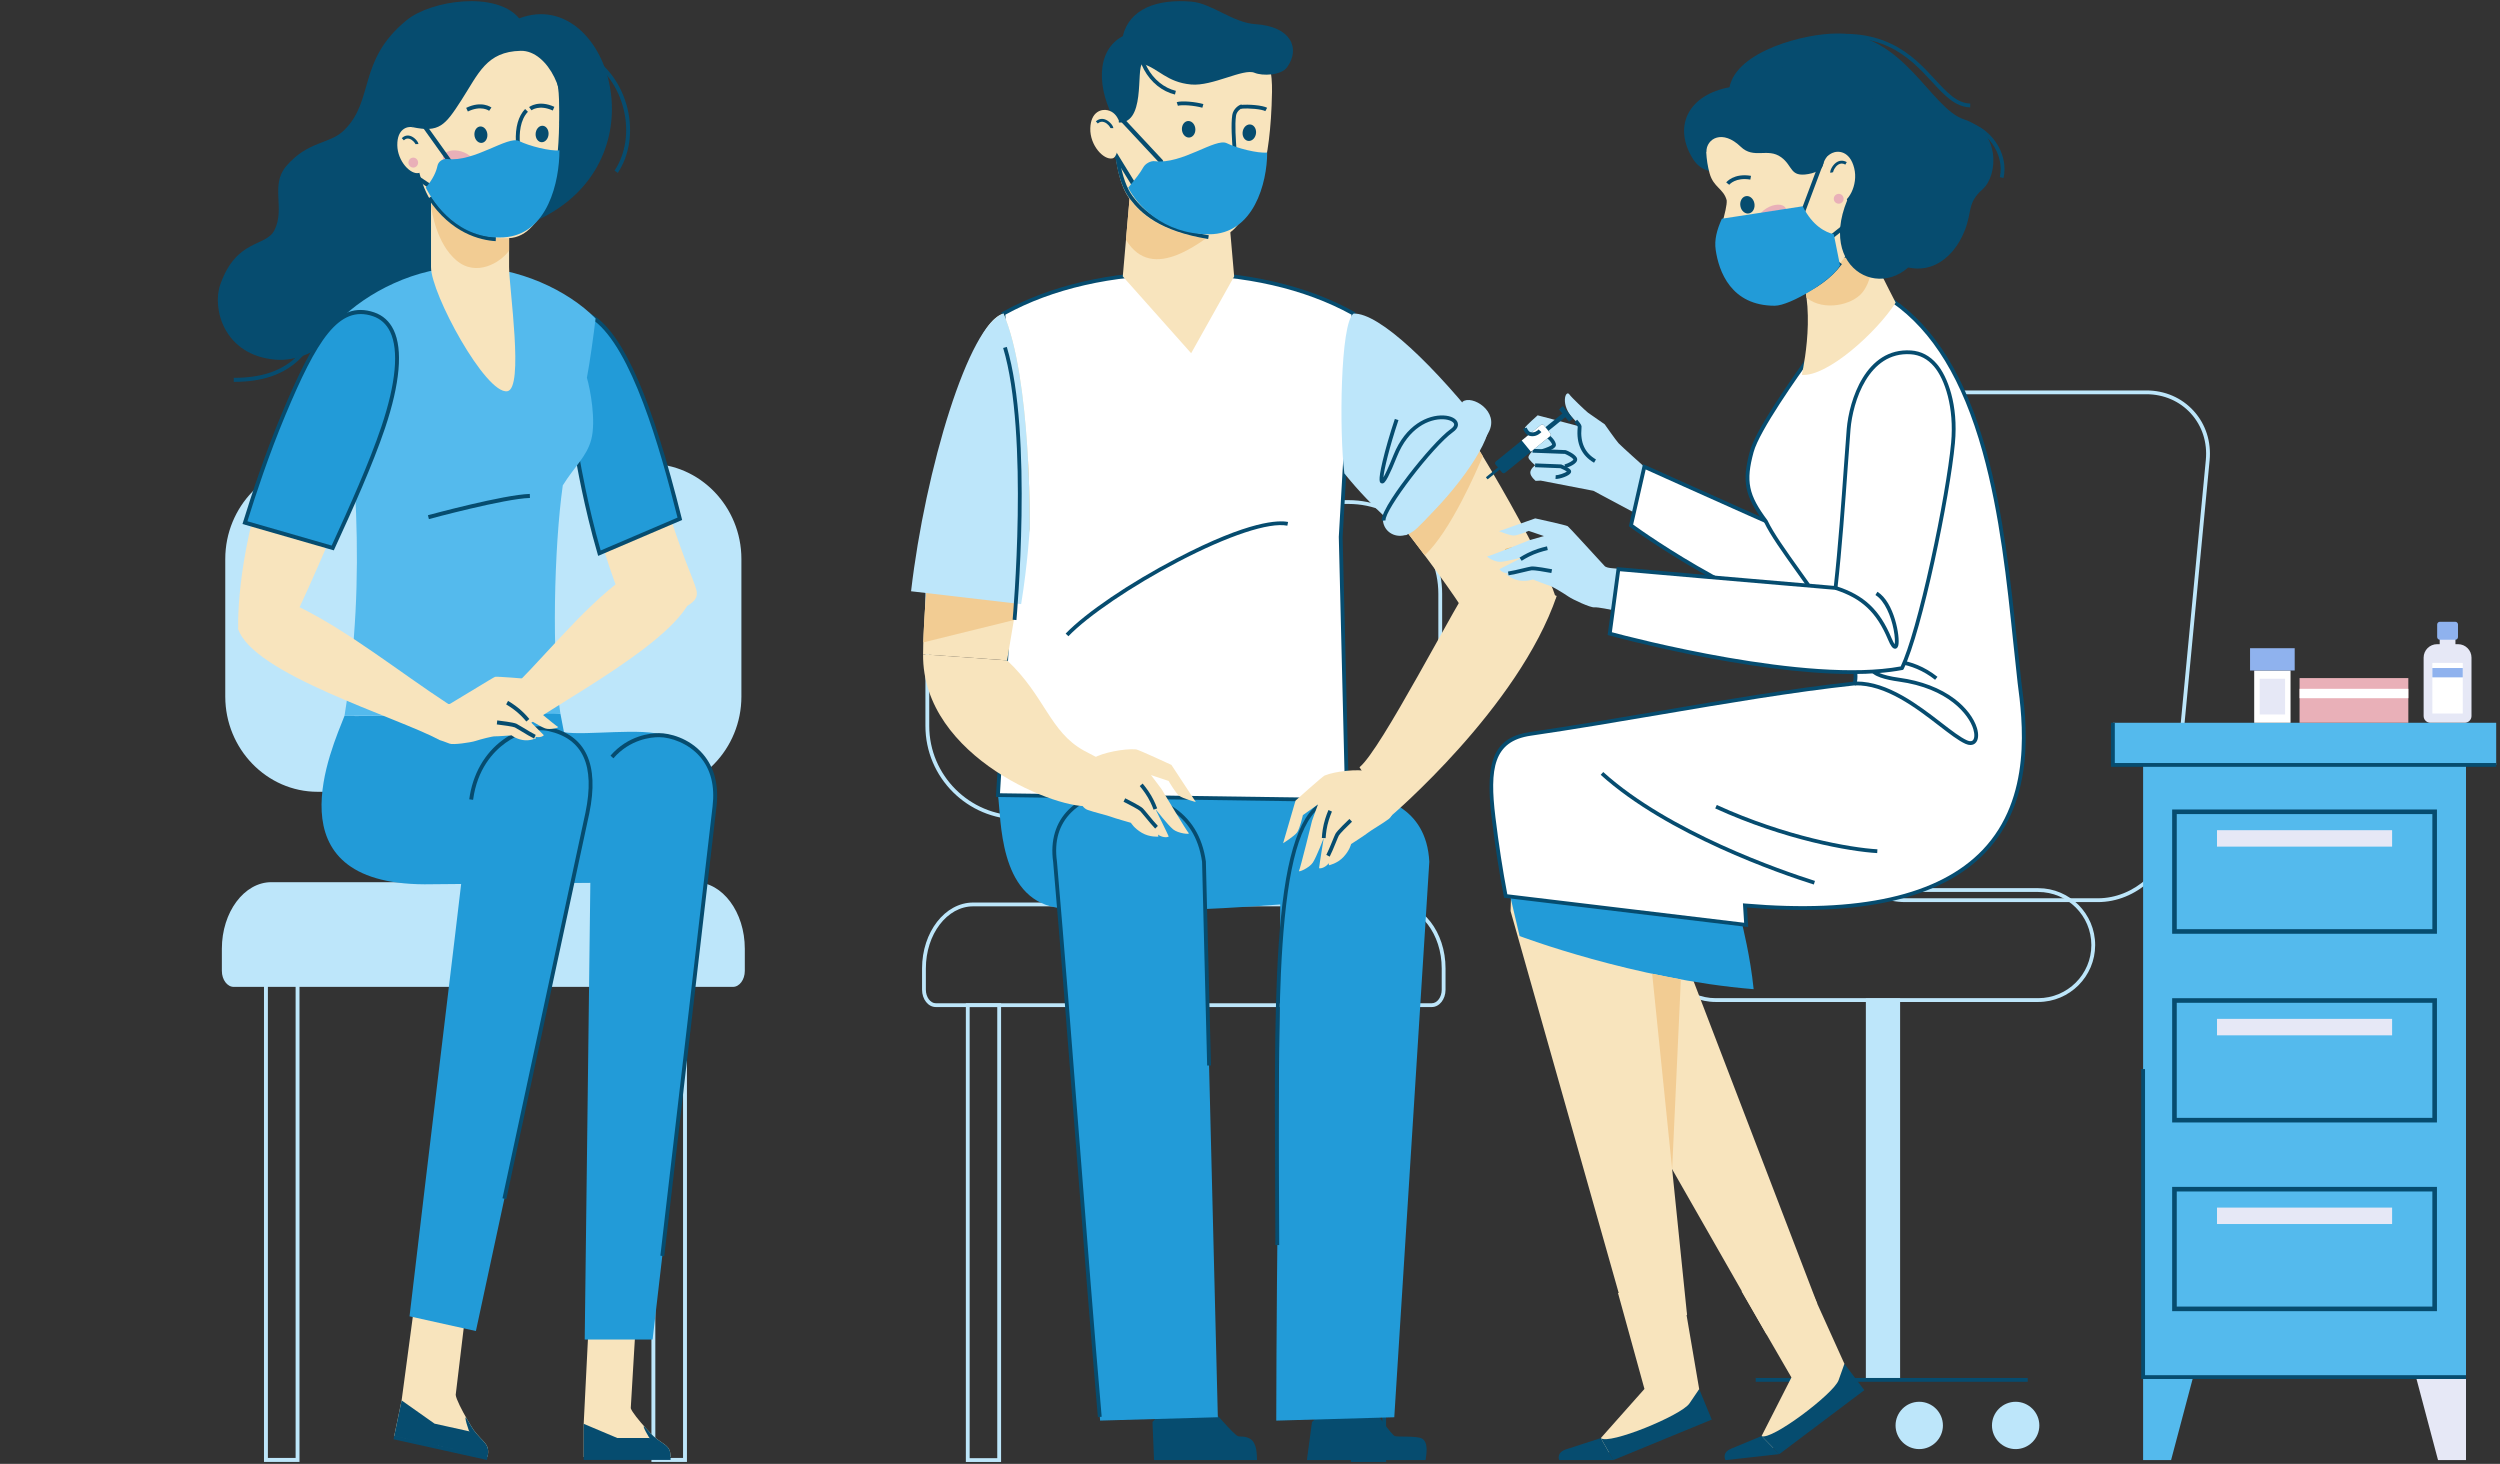 <svg width="415" height="243" viewBox="0 0 415 243" fill="none" xmlns="http://www.w3.org/2000/svg">
<rect x="0" y="0" width="415" height="243" fill="#333333" stroke="none"/>
<path d="M338.342 166.328H284.808C279.595 166.328 275.352 162.091 275.352 156.881C275.352 151.671 279.593 147.434 284.808 147.434H338.342C343.555 147.434 347.798 151.671 347.798 156.881C347.796 162.089 343.555 166.328 338.342 166.328ZM284.808 148.066C279.943 148.066 275.985 152.02 275.985 156.881C275.985 161.741 279.943 165.695 284.808 165.695H338.342C343.207 165.695 347.165 161.741 347.165 156.881C347.165 152.02 343.207 148.066 338.342 148.066H284.808Z" fill="#BDE6FA"/>
<path d="M348.241 149.748H316.283C313.203 149.748 310.41 148.543 308.417 146.355C306.413 144.153 305.471 141.235 305.767 138.138L311.656 76.363C312.264 69.995 317.944 64.812 324.32 64.812H356.28C359.36 64.812 362.153 66.017 364.145 68.206C366.149 70.407 367.092 73.325 366.796 76.422L360.906 138.197C360.297 144.565 354.617 149.748 348.241 149.748ZM324.318 65.443C318.26 65.443 312.862 70.369 312.284 76.421L306.397 138.197C306.119 141.113 307.002 143.859 308.886 145.927C310.756 147.983 313.384 149.115 316.283 149.115H348.242C354.3 149.115 359.699 144.19 360.277 138.138L366.166 76.363C366.444 73.447 365.56 70.702 363.677 68.631C361.806 66.576 359.178 65.443 356.28 65.443H324.318Z" fill="#BDE6FA"/>
<path d="M409.356 126.336H355.756V228.597H409.356V126.336Z" fill="#54BAED"/>
<path d="M414.368 119.98H350.743V126.98H414.368V119.98Z" fill="#54BAED"/>
<path fill-rule="evenodd" clip-rule="evenodd" d="M361.342 154.242H403.771V135.137H361.342V154.242ZM404.152 155.005H360.96H360.578V154.624V134.756V134.375H360.96H404.152H404.534V134.756V154.624V155.005H404.152Z" fill="#064C6F"/>
<path d="M397.09 137.812H368.023V140.54H397.09V137.812Z" fill="#E6E8F6"/>
<path d="M380.23 111.301H374.198V119.978H380.23V111.301Z" fill="white"/>
<path d="M380.919 107.602H373.509V111.304H380.919V107.602Z" fill="#8FB2EE"/>
<path d="M379.321 112.672H375.107V118.605H379.321V112.672Z" fill="#E6E8F6"/>
<path d="M399.783 112.562H381.728V119.978H399.783V112.562Z" fill="#E9B0B8"/>
<path d="M399.783 114.344H381.728V115.902H399.783V114.344Z" fill="white"/>
<path fill-rule="evenodd" clip-rule="evenodd" d="M404.556 106.934H408.038C409.265 106.934 410.269 107.936 410.269 109.163V118.862C410.269 119.474 409.767 119.978 409.154 119.978H403.439C402.824 119.978 402.322 119.476 402.322 118.862V109.163C402.322 107.936 403.328 106.934 404.556 106.934Z" fill="#E6E8F6"/>
<path d="M407.604 105.777H404.991V107.938H407.604V105.777Z" fill="#E6E8F6"/>
<path fill-rule="evenodd" clip-rule="evenodd" d="M405.021 103.215H407.575C407.823 103.215 408.027 103.418 408.027 103.666V105.75C408.027 105.998 407.823 106.199 407.575 106.199H405.021C404.773 106.199 404.569 105.996 404.569 105.75V103.666C404.569 103.418 404.773 103.215 405.021 103.215Z" fill="#8FB2EE"/>
<path d="M408.819 110.047H403.772V118.445H408.819V110.047Z" fill="white"/>
<path d="M408.819 110.891H403.772V112.441H408.819V110.891Z" fill="#8FB2EE"/>
<path fill-rule="evenodd" clip-rule="evenodd" d="M361.342 185.567C375.485 185.567 389.629 185.567 403.771 185.567C403.771 179.198 403.771 172.83 403.771 166.461C389.627 166.461 375.483 166.461 361.342 166.461C361.342 172.83 361.342 179.198 361.342 185.567ZM404.152 186.329C389.755 186.329 375.357 186.329 360.96 186.329C360.832 186.329 360.706 186.329 360.578 186.329C360.578 186.201 360.578 186.075 360.578 185.948C360.578 179.324 360.578 172.702 360.578 166.08C360.578 165.953 360.578 165.827 360.578 165.699C360.706 165.699 360.832 165.699 360.96 165.699C375.357 165.699 389.755 165.699 404.152 165.699C404.28 165.699 404.406 165.699 404.534 165.699C404.534 165.827 404.534 165.953 404.534 166.08C404.534 172.702 404.534 179.326 404.534 185.948C404.534 186.075 404.534 186.201 404.534 186.329C404.406 186.329 404.28 186.329 404.152 186.329Z" fill="#064C6F"/>
<path fill-rule="evenodd" clip-rule="evenodd" d="M368.023 169.137C377.711 169.137 387.401 169.137 397.09 169.137C397.09 170.045 397.09 170.954 397.09 171.864C387.401 171.864 377.713 171.864 368.023 171.864C368.023 170.954 368.023 170.045 368.023 169.137Z" fill="#E6E8F6"/>
<path fill-rule="evenodd" clip-rule="evenodd" d="M361.342 216.891H403.771V197.786H361.342V216.891ZM404.152 217.653H360.96H360.578V217.272V197.405V197.023H360.96H404.152H404.534V197.405V217.272V217.653H404.152Z" fill="#064C6F"/>
<path d="M397.09 200.461H368.023V203.188H397.09V200.461Z" fill="#E6E8F6"/>
<path fill-rule="evenodd" clip-rule="evenodd" d="M364.057 228.594L360.401 242.37H355.756V228.594H364.057Z" fill="#54BAED"/>
<path fill-rule="evenodd" clip-rule="evenodd" d="M401.056 228.594L404.711 242.37H409.356V228.594H401.056Z" fill="#E6E8F6"/>
<path d="M414.37 127.294H350.428V119.977H351.059V126.661H414.37V127.294Z" fill="#064C6F"/>
<path d="M409.356 228.912H355.439V177.465H356.073V228.281H409.356V228.912Z" fill="#064C6F"/>
<path d="M230.091 242.685H224.244V162.938H230.091V242.685ZM224.878 242.054H229.459V163.568H224.878V242.054Z" fill="#064C6F"/>
<path d="M166.179 242.688H160.332V166.539H166.179V242.688ZM160.963 242.057H165.545V167.17H160.963V242.057Z" fill="#BDE6FA"/>
<path d="M237.68 167.17H155.337C154.081 167.17 153.061 165.884 153.061 164.304V160.762C153.061 154.729 156.867 149.82 161.545 149.82H231.476C236.154 149.82 239.96 154.729 239.96 160.762V164.304C239.956 165.884 238.936 167.17 237.68 167.17ZM161.543 150.453C157.215 150.453 153.693 155.079 153.693 160.762V164.304C153.693 165.514 154.446 166.539 155.337 166.539H237.68C238.571 166.539 239.325 165.516 239.325 164.304V160.762C239.325 155.079 235.802 150.453 231.474 150.453H161.543Z" fill="#BDE6FA"/>
<path d="M223.859 136.026H169.159C160.591 136.026 153.62 129.062 153.62 120.503V98.547C153.62 89.988 160.591 83.023 169.159 83.023H223.859C232.426 83.023 239.397 89.988 239.397 98.547V120.501C239.397 129.062 232.426 136.026 223.859 136.026ZM169.159 83.654C160.939 83.654 154.254 90.335 154.254 98.547V120.501C154.254 128.712 160.941 135.393 169.159 135.393H223.859C232.078 135.393 238.764 128.712 238.764 120.501V98.547C238.764 90.335 232.078 83.654 223.859 83.654H169.159Z" fill="#BDE6FA"/>
<path fill-rule="evenodd" clip-rule="evenodd" d="M165.664 131.992C166.225 135.912 165.756 148.969 175.287 150.651C184.817 152.331 212.525 150.138 212.525 150.138H223.222L220.688 130.121L165.664 131.992Z" fill="#229BD8"/>
<path fill-rule="evenodd" clip-rule="evenodd" d="M165.663 131.993L223.617 132.81L222.558 89.136L224.684 52.053C216.796 47.664 206.864 45.348 195.626 45.348C184.39 45.348 174.458 47.662 166.571 52.053L168.261 89.136L165.663 131.993Z" fill="white"/>
<path d="M223.941 133.131L223.611 133.125L165.325 132.302L167.944 89.133L166.245 51.87L166.416 51.775C174.346 47.362 184.447 45.031 195.625 45.031C206.806 45.031 216.907 47.362 224.837 51.775L225.011 51.871L225 52.069L222.876 89.14L223.941 133.131ZM165.999 131.682L223.292 132.49L222.24 89.131V89.118L224.355 52.232C216.545 47.934 206.617 45.664 195.625 45.664C184.634 45.664 174.703 47.936 166.894 52.234L168.575 89.14L168.573 89.157L165.999 131.682Z" fill="#064C6F"/>
<path fill-rule="evenodd" clip-rule="evenodd" d="M204.871 45.883L197.731 58.636L186.382 45.883L188.112 26.016H203.137L204.871 45.883Z" fill="#F8E4BD"/>
<path fill-rule="evenodd" clip-rule="evenodd" d="M236.645 242.374C236.769 241.449 237.167 239.469 236.065 238.809C235.262 238.328 232.058 238.555 231.565 238.402C230.963 238.215 228.035 233.885 227.45 233.086H221.031L217.79 236.057L216.944 242.376H236.645V242.374Z" fill="#064C6F"/>
<path fill-rule="evenodd" clip-rule="evenodd" d="M208.663 242.374C208.626 241.449 208.678 239.469 207.461 238.809C206.574 238.328 206.015 238.555 205.496 238.402C204.861 238.215 201.176 233.885 200.452 233.086H194.033L191.312 236.057L191.569 242.376H208.663V242.374Z" fill="#064C6F"/>
<path fill-rule="evenodd" clip-rule="evenodd" d="M166.569 52.051C158.841 54.419 153.348 91.708 153.231 108.619L167.175 109.622C168.408 102.158 170.938 87.702 170.938 87.702C170.938 87.702 171.22 62.701 166.569 52.051Z" fill="#F8E4BD"/>
<path fill-rule="evenodd" clip-rule="evenodd" d="M157.406 73.141C155.019 84.388 153.518 97.689 153.267 106.639L168.303 102.929C169.529 95.745 170.936 87.7 170.936 87.7C170.936 87.7 170.992 82.686 170.636 76.192L157.406 73.141Z" fill="#F2CC93"/>
<path fill-rule="evenodd" clip-rule="evenodd" d="M166.569 52.051C160.821 53.812 153.589 77.918 151.237 98.15L169.51 100.287C170.614 93.519 170.94 87.701 170.94 87.701C170.94 87.701 171.22 62.7 166.569 52.051Z" fill="#BDE6FA"/>
<path d="M168.727 102.929L168.097 102.871C168.125 102.566 170.849 72.121 166.523 57.763L167.129 57.582C171.49 72.056 168.757 102.621 168.727 102.929Z" fill="#064C6F"/>
<path fill-rule="evenodd" clip-rule="evenodd" d="M237.266 143.047L231.45 235.265L211.858 235.822C211.895 207.072 212.506 171.798 212.543 143.045C212.075 133.813 220.818 130.941 225.261 131.607C229.115 132.188 236.78 133.763 237.266 143.047Z" fill="#229BD8"/>
<path fill-rule="evenodd" clip-rule="evenodd" d="M186.912 39.806C187.24 36.044 187.395 34.25 187.723 30.488C193.17 32.535 198.616 34.579 204.063 36.625C199.574 40.145 191.338 47.14 186.912 39.806Z" fill="#F2CC93"/>
<path fill-rule="evenodd" clip-rule="evenodd" d="M198.431 1.849C195.199 1.827 185.463 1.871 184.902 14.458C184.343 27.045 186.143 31.23 187.617 33.16C189.503 35.628 192.581 38.387 200.383 39.662C204.965 39.551 205.809 36.844 207.33 34.207C208.543 32.104 210.932 27.865 211.154 15.269C211.373 2.671 201.657 2.027 198.431 1.849Z" fill="#F8E4BD"/>
<path fill-rule="evenodd" clip-rule="evenodd" d="M197.309 20.087C197.926 20.111 198.429 20.745 198.433 21.504C198.437 22.263 197.938 22.858 197.32 22.834C196.701 22.81 196.199 22.176 196.196 21.417C196.192 20.659 196.69 20.061 197.309 20.087Z" fill="#064C6F"/>
<path fill-rule="evenodd" clip-rule="evenodd" d="M207.478 20.657C206.86 20.642 206.319 21.245 206.269 22.002C206.219 22.758 206.678 23.384 207.297 23.398C207.915 23.413 208.456 22.81 208.506 22.053C208.556 21.295 208.097 20.669 207.478 20.657Z" fill="#064C6F"/>
<path d="M203.241 28.713C203.07 28.713 202.957 28.702 202.948 28.702L203.009 28.073C203.024 28.075 204.63 28.216 204.746 27.287C204.785 26.982 204.719 26.105 204.645 25.089C204.507 23.239 204.319 20.704 204.554 19.1C204.706 18.053 205.715 17.359 206.1 17.348L206.121 17.98C206.126 17.98 206.132 17.98 206.137 17.979C205.978 18.012 205.283 18.484 205.182 19.191C204.958 20.726 205.143 23.22 205.278 25.043C205.363 26.179 205.424 27 205.378 27.366C205.296 28.012 204.819 28.464 204.033 28.636C203.733 28.699 203.446 28.713 203.241 28.713Z" fill="#064C6F"/>
<path d="M202.833 32.78C200.95 32.78 199.902 31.966 199.839 31.916L200.233 31.422C200.315 31.487 202.272 32.974 205.771 31.5L206.017 32.082C204.782 32.6 203.717 32.78 202.833 32.78Z" fill="#064C6F"/>
<path fill-rule="evenodd" clip-rule="evenodd" d="M184.52 24.647C184.689 24.543 184.912 24.596 185.016 24.766L189.144 31.473C189.249 31.643 189.196 31.865 189.026 31.97C188.856 32.074 188.633 32.021 188.529 31.852L184.401 25.144C184.297 24.974 184.35 24.752 184.52 24.647Z" fill="#064C6F"/>
<path d="M199.59 17.883C198.277 17.512 196.19 17.348 195.531 17.561L195.336 16.959C196.19 16.684 198.455 16.906 199.763 17.274L199.59 17.883Z" fill="#064C6F"/>
<path d="M210.047 18.448C209.434 18.122 207.352 17.917 205.995 18.05L205.934 17.421C207.284 17.29 209.554 17.469 210.345 17.891L210.047 18.448Z" fill="#064C6F"/>
<path fill-rule="evenodd" clip-rule="evenodd" d="M189.653 10.577C188.484 11.228 190.421 21.164 185.217 20.292C182.097 14.943 181.821 8.407 186.378 6.011C187.473 1.455 192.092 -0.225 197.833 0.277C201.146 0.565 204.654 3.776 208.421 4.014C214.308 4.388 215.923 8.031 213.653 11.169C212.666 12.533 209.562 12.64 208.247 12.081C206.413 11.304 201.265 14.361 197.714 14.027C193.671 13.648 192.392 11.421 189.653 10.577Z" fill="#064C6F"/>
<path d="M195.046 15.695C192.918 15.179 191.042 13.665 189.899 11.545C188.736 9.386 188.479 6.879 189.212 4.84L189.806 5.053C189.134 6.925 189.377 9.24 190.456 11.243C191.514 13.207 193.24 14.603 195.194 15.079L195.046 15.695Z" fill="#064C6F"/>
<path fill-rule="evenodd" clip-rule="evenodd" d="M185.71 19.935C185.325 19.167 184.845 18.536 183.863 18.298C182.882 18.059 181.071 18.507 180.989 21.306C180.906 24.105 183.169 26.583 184.656 26.296C186.143 26.009 185.71 19.935 185.71 19.935Z" fill="#F8E4BD"/>
<path d="M184.81 21.277L184.336 21.262V21.271C184.317 21.134 183.902 20.501 183.297 20.278C182.908 20.135 182.56 20.207 182.232 20.5L181.915 20.146C182.41 19.706 183.01 19.615 183.602 19.891C184.256 20.196 184.821 20.92 184.81 21.277Z" fill="#064C6F"/>
<path d="M200.557 39.677C192.549 38.369 189.421 35.451 187.591 33.055C186.456 31.568 185.708 29.516 185.241 26.6L185.865 26.5C186.31 29.27 187.039 31.288 188.095 32.672C189.855 34.976 192.871 37.782 200.659 39.054L200.557 39.677Z" fill="#064C6F"/>
<path fill-rule="evenodd" clip-rule="evenodd" d="M199.861 143.043L202.161 235.261L182.619 235.818C180.126 207.068 177.633 171.792 175.14 143.041C173.859 133.809 182.35 130.937 186.851 131.604C190.755 132.183 198.557 133.755 199.861 143.043Z" fill="#229BD8"/>
<path d="M211.715 206.684C211.708 203.094 211.691 199.542 211.675 196.108C211.591 178.677 211.519 163.622 212.634 152.327C213.873 139.779 216.516 133.468 220.955 132.465L221.094 133.081C216.958 134.013 214.471 140.149 213.264 152.388C212.153 163.652 212.225 178.69 212.308 196.104C212.325 199.54 212.341 203.093 212.349 206.682L211.715 206.684Z" fill="#064C6F"/>
<path d="M182.248 235.238C181.021 221.027 179.77 204.989 178.563 189.481C177.337 173.734 176.068 157.45 174.822 143.068C174.333 139.551 175.226 136.544 177.404 134.389C180.122 131.697 184.228 130.896 186.895 131.29C189.095 131.615 191.947 132.195 194.498 133.788C197.685 135.78 199.596 138.879 200.172 142.996L200.176 143.031L201.02 176.868L200.387 176.884L199.544 143.066C198.346 134.585 191.699 132.641 186.802 131.915C184.287 131.545 180.413 132.298 177.85 134.837C175.791 136.876 174.983 139.621 175.452 142.996C176.702 157.396 177.968 173.682 179.195 189.429C180.402 204.937 181.65 220.973 182.878 235.182L182.248 235.238Z" fill="#064C6F"/>
<path fill-rule="evenodd" clip-rule="evenodd" d="M185.741 19.282C185.89 19.15 186.119 19.165 186.25 19.315L192.99 26.545C193.122 26.694 193.108 26.923 192.958 27.054C192.808 27.186 192.58 27.172 192.448 27.022L185.708 19.792C185.576 19.642 185.591 19.414 185.741 19.282Z" fill="#064C6F"/>
<path d="M187.289 31.15C188.512 29.682 189.318 28.631 189.772 27.804C190.12 27.169 190.991 26.665 191.708 26.757C196.194 27.326 201.791 22.845 203.644 23.771C205.295 24.597 208.804 25.491 210.351 25.319C210.351 30.307 208.144 38.889 200.703 38.889C192.964 38.889 188.664 33.902 187.289 31.15Z" fill="#229BD8"/>
<path fill-rule="evenodd" clip-rule="evenodd" d="M153.231 108.617C153.074 125.894 176.283 134.692 181.072 133.761L182.382 125.863C182.382 125.863 181.415 125.417 179.941 124.607C174.242 121.471 173.468 115.518 167.177 109.62L153.231 108.617Z" fill="#F8E4BD"/>
<path fill-rule="evenodd" clip-rule="evenodd" d="M188.588 124.398C188.984 124.431 194.453 126.972 194.453 126.972L198.507 133.14C198.507 133.14 196.362 132.565 195.744 132.095C195.125 131.625 193.994 129.642 193.994 129.642L191.066 128.663L192.809 130.977C192.809 130.977 197.027 138.036 197.326 138.299C197.622 138.561 195.585 138.375 194.727 137.666C193.868 136.957 191.797 134.299 191.797 134.299C191.797 134.299 193.812 138.367 194.01 138.861C193.677 139.092 192.79 138.978 192.229 138.534L192.296 138.878C192.296 138.878 190.868 139.018 189.556 138.254C188.245 137.49 187.741 136.591 187.741 136.591C187.741 136.591 184.878 135.777 184.417 135.581C183.956 135.383 181.552 134.817 180.546 134.443C178.067 133.521 179.002 127.316 181.552 125.815C183.041 124.94 186.643 124.237 188.588 124.398Z" fill="#F8E4BD"/>
<path d="M191.497 134.403C191.494 134.394 191.142 133.395 190.556 132.39C189.971 131.386 189.206 130.492 189.199 130.483L189.679 130.07C189.712 130.109 190.488 131.016 191.103 132.072C191.72 133.131 192.079 134.15 192.094 134.194L191.497 134.403Z" fill="#064C6F"/>
<path d="M191.758 137.544C191.301 137.08 190.644 136.277 190.114 135.631C189.743 135.18 189.425 134.79 189.277 134.64C189.025 134.384 187.443 133.548 186.504 133.082L186.786 132.516C187.206 132.725 189.329 133.792 189.727 134.196C189.895 134.366 190.208 134.749 190.603 135.232C191.123 135.866 191.77 136.658 192.208 137.102L191.758 137.544Z" fill="#064C6F"/>
<path fill-rule="evenodd" clip-rule="evenodd" d="M258.412 98.934C252.074 117.492 230.826 135.529 230.826 135.529L225.678 127.359C229.254 124.486 241.238 100.938 245.657 94.242L258.412 98.934Z" fill="#F8E4BD"/>
<path fill-rule="evenodd" clip-rule="evenodd" d="M237.171 61.981C243.125 69.891 256.065 91.806 258.28 99.289L245.427 105.589C242.284 98.948 229.665 83.331 223.353 75.256L224.637 52.863C228.832 53.542 234.278 58.14 237.171 61.981Z" fill="#F8E4BD"/>
<path fill-rule="evenodd" clip-rule="evenodd" d="M237.171 61.98C239.462 65.025 242.79 70.145 246.142 75.717C245.138 78.119 240.731 88.284 236.501 92.184C232.484 86.815 227.993 81.159 224.668 76.931C227.52 73.183 232.613 66.52 236.691 61.367C236.858 61.573 237.017 61.778 237.171 61.98Z" fill="#F2CC93"/>
<path fill-rule="evenodd" clip-rule="evenodd" d="M219.899 128.731C219.531 128.878 215.056 132.904 215.056 132.904L212.995 139.977C212.995 139.977 214.873 138.8 215.327 138.171C215.779 137.542 216.277 135.316 216.277 135.316L218.785 133.525L217.801 136.243C217.801 136.243 215.844 144.214 215.636 144.553C215.429 144.891 217.32 144.116 217.931 143.189C218.542 142.262 219.74 139.117 219.74 139.117C219.74 139.117 219.01 143.59 218.964 144.12C219.349 144.242 220.164 143.873 220.568 143.287L220.607 143.635C220.607 143.635 222.011 143.352 223.037 142.238C224.065 141.124 224.281 140.119 224.281 140.119C224.281 140.119 226.776 138.506 227.157 138.182C227.541 137.858 229.667 136.615 230.517 135.964C232.613 134.36 229.902 128.709 227.028 128.025C225.352 127.625 221.707 128.008 219.899 128.731Z" fill="#F8E4BD"/>
<path d="M220.057 139.131L219.425 139.107C219.427 139.061 219.472 137.982 219.749 136.792C220.027 135.603 220.501 134.511 220.522 134.465L221.101 134.718C221.096 134.729 220.629 135.806 220.364 136.937C220.101 138.065 220.057 139.122 220.057 139.131Z" fill="#064C6F"/>
<path d="M220.729 142.203L220.168 141.91C220.455 141.359 220.84 140.417 221.15 139.659C221.387 139.08 221.574 138.623 221.685 138.41C221.948 137.907 223.659 136.267 224 135.945L224.435 136.404C223.676 137.124 222.411 138.386 222.246 138.702C222.148 138.889 221.957 139.357 221.737 139.897C221.42 140.669 221.029 141.627 220.729 142.203Z" fill="#064C6F"/>
<path fill-rule="evenodd" clip-rule="evenodd" d="M224.683 52.057C228.97 51.88 238.186 60.774 246.933 71.962C245.437 76.876 237.93 85.827 233.36 88.86C233.36 88.86 227.909 84.513 223.163 78.584C222.307 71.782 222.474 53.643 224.683 52.057Z" fill="#BDE6FA"/>
<path fill-rule="evenodd" clip-rule="evenodd" d="M235.293 87.619C238.09 84.944 243.37 78.74 247.107 71.767C248.994 68.246 244.303 65.495 242.803 66.677C242.803 66.677 235.399 79.127 231.013 83.251C227.25 86.79 231.558 91.194 235.293 87.619Z" fill="#BDE6FA"/>
<path fill-rule="evenodd" clip-rule="evenodd" d="M250.567 92.265C250.113 91.997 249.861 91.444 249.818 91.199C249.776 90.955 254.391 90.219 254.391 90.219C254.391 90.219 251.609 92.326 250.567 92.265Z" fill="#EDBA68"/>
<path fill-rule="evenodd" clip-rule="evenodd" d="M268.655 94.482C268.453 94.281 266.81 94.436 266.368 93.959C264.358 91.796 260.473 87.498 260.236 87.346C259.947 87.163 254.85 86.051 254.85 86.051L248.828 88.177C248.828 88.177 250.605 88.902 251.278 88.902C251.95 88.902 253.769 88.129 253.769 88.129L256.297 88.987L253.885 89.67C253.885 89.67 247.283 92.321 246.94 92.347C246.598 92.373 248.098 93.309 249.061 93.27C250.024 93.231 252.843 92.486 252.843 92.486C252.843 92.486 249.324 94.232 248.928 94.467C249.035 94.8 249.705 95.187 250.326 95.174L250.1 95.378C250.1 95.378 251.007 96.221 252.311 96.38C253.615 96.54 254.433 96.186 254.433 96.186C254.433 96.186 256.83 97.124 257.252 97.23C257.673 97.335 259.569 98.482 260.332 99.01C261.095 99.537 264.005 100.882 264.638 100.817C265.269 100.752 267.662 101.272 267.662 101.272L268.655 94.482Z" fill="#BDE6FA"/>
<path d="M252.594 93.093L252.246 92.566C252.285 92.54 253.219 91.927 254.383 91.444C255.548 90.962 256.752 90.703 256.802 90.691L256.934 91.309C256.922 91.311 255.735 91.568 254.626 92.029C253.517 92.486 252.602 93.086 252.594 93.093Z" fill="#064C6F"/>
<path d="M250.42 95.505L250.329 94.88C250.967 94.789 251.993 94.543 252.815 94.345C253.441 94.195 253.937 94.077 254.182 94.041C254.758 93.958 257.167 94.406 257.643 94.497L257.524 95.118C256.461 94.917 254.637 94.615 254.271 94.667C254.054 94.698 253.548 94.819 252.961 94.959C252.128 95.159 251.087 95.409 250.42 95.505Z" fill="#064C6F"/>
<path fill-rule="evenodd" clip-rule="evenodd" d="M272.961 77.486C272.961 77.486 269.153 74.087 268.696 73.591C268.238 73.095 266.381 70.434 266.381 70.434C266.381 70.434 263.999 68.797 263.612 68.508C263.225 68.22 260.758 65.865 260.536 65.493C259.89 64.545 258.884 67.293 261.306 69.633C262.003 70.307 262.193 70.777 262.193 70.777L255.25 68.943C255.25 68.943 253.237 70.716 253.141 71.006C253.045 71.297 253.696 72.04 253.972 72.04C254.248 72.04 253.458 72.459 253.285 73.354C253.204 73.769 253.783 74.444 254.408 74.829C254.408 74.829 253.704 75.563 253.719 75.935C253.733 76.307 254.828 77.243 254.828 77.243C254.828 77.243 254.013 77.826 254.03 78.474C254.045 79.123 254.917 79.824 254.917 79.824L255.76 79.78L264.499 81.471L271.487 85.207L272.961 77.486Z" fill="#BDE6FA"/>
<path d="M258.278 79.51C258.256 79.51 258.234 79.51 258.213 79.509L258.251 78.878C258.708 78.906 259.762 78.528 260.099 78.284C259.84 78.088 259.351 77.855 259.03 77.723L254.815 77.557L254.839 76.926L259.164 77.096L259.214 77.116C259.327 77.161 260.332 77.568 260.69 77.971C260.816 78.114 260.841 78.304 260.756 78.48C260.495 79.018 258.93 79.51 258.278 79.51Z" fill="#064C6F"/>
<path d="M259.877 77.713L259.701 77.106C260.365 76.915 261.167 76.46 261.18 76.268C260.94 75.881 260.108 75.485 259.773 75.348L254.395 75.143L254.419 74.512L259.902 74.721L259.952 74.739C260.09 74.793 261.308 75.276 261.714 75.927C261.825 76.105 261.843 76.312 261.767 76.508C261.49 77.23 259.893 77.707 259.877 77.713Z" fill="#064C6F"/>
<path d="M256.069 75.192L255.895 74.583C256.706 74.35 257.506 74.004 257.652 73.825C257.617 73.521 257.036 72.764 256.443 72.568L256.641 71.969C257.426 72.228 258.302 73.243 258.286 73.876C258.275 74.33 257.528 74.774 256.069 75.192Z" fill="#064C6F"/>
<path fill-rule="evenodd" clip-rule="evenodd" d="M248.263 77.115L249.331 78.425C249.457 78.58 249.687 78.602 249.841 78.476L257.295 72.421C257.449 72.295 257.473 72.065 257.347 71.912L256.28 70.602C256.154 70.447 255.924 70.424 255.769 70.55L248.315 76.606C248.161 76.73 248.139 76.959 248.263 77.115Z" fill="#064C6F"/>
<path fill-rule="evenodd" clip-rule="evenodd" d="M260.015 68.197L260.217 68.445C260.241 68.474 260.41 68.796 260.38 68.82L256.639 71.847C256.61 71.871 256.393 71.588 256.369 71.558L256.167 71.311C256.143 71.281 256.148 71.238 256.176 71.214L259.917 68.189C259.947 68.163 259.991 68.167 260.015 68.197Z" fill="#064C6F"/>
<path fill-rule="evenodd" clip-rule="evenodd" d="M261.067 69.532L260.819 69.734C260.79 69.758 260.458 70.014 260.436 69.984L258.832 68.013C258.808 67.984 259.101 67.682 259.13 67.658L259.378 67.457C259.408 67.433 259.451 67.438 259.475 67.466L261.078 69.434C261.101 69.466 261.097 69.508 261.067 69.532Z" fill="#064C6F"/>
<path fill-rule="evenodd" clip-rule="evenodd" d="M248.772 77.591L248.974 77.839C248.998 77.869 248.992 77.912 248.965 77.936L246.994 79.538C246.964 79.562 246.922 79.556 246.898 79.529L246.696 79.281C246.672 79.251 246.677 79.209 246.705 79.184L248.676 77.582C248.705 77.558 248.748 77.562 248.772 77.591Z" fill="#064C6F"/>
<path fill-rule="evenodd" clip-rule="evenodd" d="M254.132 74.992L257.295 72.42C257.449 72.294 257.473 72.065 257.347 71.911L256.278 70.601C256.152 70.448 255.923 70.424 255.769 70.549L252.606 73.121L254.132 74.992Z" fill="white"/>
<path d="M254.382 72.412C254.226 72.412 254.059 72.392 253.887 72.344C253.17 72.146 252.869 71.276 252.835 71.177L253.437 70.981C253.496 71.158 253.722 71.641 254.054 71.734C254.748 71.924 255.269 71.445 255.411 71.293L255.873 71.726C255.702 71.907 255.158 72.412 254.382 72.412Z" fill="#064C6F"/>
<path d="M264.612 76.816C262.556 75.637 261.641 73.678 261.895 70.991C261.901 70.926 261.906 70.876 261.908 70.843C261.866 70.736 261.604 70.392 261.34 70.096L261.81 69.672C262.06 69.948 262.486 70.454 262.536 70.743C262.549 70.814 262.542 70.888 262.527 71.05C262.299 73.469 263.106 75.222 264.929 76.266L264.612 76.816Z" fill="#064C6F"/>
<path fill-rule="evenodd" clip-rule="evenodd" d="M308.014 104.599C291.301 102.423 270.744 87.215 270.744 87.215L272.959 77.484C272.959 77.484 303.513 91.259 309.906 93.838L308.014 104.599Z" fill="white"/>
<path d="M308.273 104.951L307.973 104.912C291.372 102.751 270.763 87.62 270.555 87.469L270.388 87.347L272.735 77.039L273.089 77.198C273.394 77.337 303.711 91.001 310.023 93.547L310.26 93.643L308.273 104.951ZM271.1 87.08C273.079 88.512 292.159 102.072 307.756 104.243L309.553 94.033C303.148 91.417 276.569 79.454 273.185 77.929L271.1 87.08Z" fill="#064C6F"/>
<path d="M315.418 165.734H309.732V229.061H315.418V165.734Z" fill="#BDE6FA"/>
<path d="M336.597 228.742H291.449V229.375H336.597V228.742Z" fill="#064C6F"/>
<path fill-rule="evenodd" clip-rule="evenodd" d="M334.599 240.551C336.764 240.551 338.531 238.786 338.531 236.623C338.531 234.46 336.764 232.695 334.599 232.695C332.434 232.695 330.667 234.459 330.667 236.623C330.669 238.786 332.434 240.551 334.599 240.551Z" fill="#BDE6FA"/>
<path fill-rule="evenodd" clip-rule="evenodd" d="M318.594 240.551C320.759 240.551 322.526 238.786 322.526 236.623C322.526 234.46 320.759 232.695 318.594 232.695C316.429 232.695 314.662 234.459 314.662 236.623C314.664 238.786 316.429 240.551 318.594 240.551Z" fill="#BDE6FA"/>
<path fill-rule="evenodd" clip-rule="evenodd" d="M271.159 136.871L301.665 216.41L293.24 221.507L253.35 151.68L251.841 140.007L271.159 136.871Z" fill="#F8E4BD"/>
<path fill-rule="evenodd" clip-rule="evenodd" d="M306.174 226.394L306.454 230.806L293.79 240.786L292.425 238.381L297.376 228.656L289.103 214.358L299.424 211.453L306.174 226.394Z" fill="#F8E4BD"/>
<path fill-rule="evenodd" clip-rule="evenodd" d="M309.473 230.768L295.362 241.387L292.423 238.384C293.988 239.205 304.4 231.372 305.202 229.12L306.173 226.395L309.473 230.768Z" fill="#064C6F"/>
<path fill-rule="evenodd" clip-rule="evenodd" d="M295.364 241.386L286.427 242.383C286.427 242.383 285.728 241.16 287.371 240.479L292.425 238.383L295.364 241.386Z" fill="#064C6F"/>
<path fill-rule="evenodd" clip-rule="evenodd" d="M272.472 144.157L280.052 218.306L269.299 216.731L250.752 151.234L251.041 142.137L272.472 144.157Z" fill="#F8E4BD"/>
<path fill-rule="evenodd" clip-rule="evenodd" d="M282.065 230.591L281.221 234.934L266.446 241.397L265.732 238.725L272.979 230.564L268.588 214.641L279.309 214.434L282.065 230.591Z" fill="#F8E4BD"/>
<path fill-rule="evenodd" clip-rule="evenodd" d="M284.152 235.654L267.816 242.37L265.732 238.723C267.04 239.913 279.093 234.96 280.439 232.982L282.067 230.59L284.152 235.654Z" fill="#064C6F"/>
<path fill-rule="evenodd" clip-rule="evenodd" d="M267.816 242.369L258.825 242.377C258.825 242.377 258.28 241.135 259.973 240.588L265.732 238.723L267.816 242.369Z" fill="#064C6F"/>
<path fill-rule="evenodd" clip-rule="evenodd" d="M250.717 148.848L252.254 155.383C252.254 155.383 271.268 162.585 291.105 164.206C290.571 158.846 289.208 153.458 289.208 153.458L250.717 148.848Z" fill="#229BD8"/>
<path fill-rule="evenodd" clip-rule="evenodd" d="M277.576 194.088L274.259 161.645L279.024 162.586L277.576 194.088Z" fill="#F2CC93"/>
<path fill-rule="evenodd" clip-rule="evenodd" d="M289.663 150.298L289.863 153.534L249.945 148.735C249.166 144.709 248.454 140.041 247.925 135.695C246.68 125.472 248.847 122.578 254.06 121.818C271.891 119.217 291.058 115.276 307.864 113.455C309.628 107.586 295.902 92.537 293.141 86.561C290.015 82.385 289.413 80.04 290.789 74.973C291.724 71.526 297.391 63.433 300.669 58.848C305.39 59.712 306.457 56.321 314.059 49.836C331.535 61.827 332.924 93.164 335.237 113.29C336.848 125.561 339.978 154.641 289.663 150.298Z" fill="white"/>
<path d="M290.203 153.895L249.679 149.023L249.635 148.797C248.881 144.912 248.163 140.272 247.611 135.735C246.437 126.092 248.113 122.369 254.013 121.507C261.012 120.485 268.327 119.238 275.404 118.034C286.245 116.187 297.452 114.278 307.613 113.168C308.491 109.331 302.872 101.454 298.342 95.104C295.911 91.696 293.811 88.751 292.866 86.727C289.605 82.364 289.116 79.925 290.483 74.893C291.401 71.511 296.589 64.012 300.411 58.666L300.528 58.504L300.726 58.541C303.876 59.116 305.328 57.69 308.506 54.561C309.873 53.216 311.577 51.539 313.853 49.599L314.038 49.441L314.238 49.578C321.252 54.391 326.309 62.637 329.7 74.789C332.608 85.213 333.797 96.622 334.845 106.689C335.086 108.998 335.312 111.177 335.551 113.259C336.377 119.542 338.094 132.625 329.545 141.554C322.25 149.171 308.947 152.229 290.001 150.649L290.203 153.895ZM250.213 148.451L289.525 153.177L289.325 149.954L289.69 149.985C308.63 151.619 321.885 148.634 329.087 141.113C337.427 132.404 335.736 119.523 334.923 113.333C334.684 111.244 334.456 109.062 334.215 106.751C333.169 96.71 331.986 85.33 329.091 74.957C325.774 63.07 320.863 54.981 314.081 50.235C311.912 52.096 310.275 53.708 308.952 55.009C305.776 58.134 304.154 59.734 300.813 59.194C298.518 62.404 292.073 71.453 291.096 75.056C289.775 79.92 290.227 82.14 293.396 86.371L293.429 86.429C294.34 88.401 296.535 91.478 298.859 94.734C303.795 101.652 309.388 109.492 308.169 113.545L308.108 113.745L307.899 113.767C297.7 114.872 286.419 116.794 275.511 118.652C268.431 119.858 261.11 121.105 254.106 122.128C247.9 123.035 247.257 127.581 248.239 135.653C248.779 140.094 249.479 144.625 250.213 148.451Z" fill="#064C6F"/>
<path d="M301.094 146.832C295.594 145.091 276.789 138.63 265.714 128.624L266.138 128.156C277.119 138.077 295.816 144.499 301.285 146.231L301.094 146.832Z" fill="#064C6F"/>
<path d="M311.614 141.616C307.082 141.35 296.32 139.488 284.726 134.2L284.989 133.625C296.5 138.874 307.163 140.721 311.653 140.985L311.614 141.616Z" fill="#064C6F"/>
<path fill-rule="evenodd" clip-rule="evenodd" d="M314.682 50.233C311.73 44.305 307.878 38.843 310.615 26.754C305.124 30.791 302.896 38.373 297.403 42.41C301.913 48.555 299.509 60.289 299.107 62.23C303.313 62.578 311.516 55.182 314.682 50.233Z" fill="#F8E4BD"/>
<path fill-rule="evenodd" clip-rule="evenodd" d="M309.928 37.973C309.719 36.513 309.632 34.924 309.712 33.164L303.437 35.445C301.691 38.054 299.879 40.593 297.405 42.411C298.833 44.356 299.568 46.861 299.891 49.437C302.767 51.727 307.497 50.632 309.162 48.543C310.995 46.243 311.332 42.067 309.928 37.973Z" fill="#F2CC93"/>
<path fill-rule="evenodd" clip-rule="evenodd" d="M287.095 14.484C288.277 8.458 299.613 5.537 304.985 5.563C316.044 5.616 320.511 18.007 326.004 19.805C332.16 21.822 331.678 29.147 329.11 31.419C326.543 33.691 327.398 35.042 326.169 38.208C324.172 43.344 319.377 46.711 313.555 43.013C311.071 41.434 306.406 42.767 306.406 42.767C303.869 42.426 305.037 45.449 298.281 47.496C294.022 48.785 288.221 44.282 289.062 39.666C289.868 35.242 288.092 30.637 286.082 29.031C283.425 28.381 282.076 28.163 280.891 26.157C277.667 20.701 280.511 15.693 287.095 14.484Z" fill="#064C6F"/>
<path fill-rule="evenodd" clip-rule="evenodd" d="M285.212 17.445C283.539 18.829 282.504 24.174 283.793 28.774C284.458 31.146 286.106 31.29 286.63 33.246C286.701 33.973 286.315 35.527 285.827 37.259C285.371 38.878 284.943 40.162 285.065 40.441C285.39 41.17 286.864 41.612 287.71 41.435C287.71 41.435 288.666 42.959 289.41 44.745C290.182 46.601 290.755 48.73 291.236 49.33C292.181 50.505 292.779 50.529 295.453 49.981C298.129 49.433 305.85 46.092 308.265 38.654C310.68 31.216 309.958 20.97 306.387 17.116C299.781 9.985 292.121 11.723 285.212 17.445Z" fill="#F8E4BD"/>
<path d="M297.911 49.476L297.672 48.89C301.115 47.495 303.524 45.77 305.256 43.465L305.761 43.844C303.959 46.246 301.465 48.035 297.911 49.476Z" fill="#064C6F"/>
<path fill-rule="evenodd" clip-rule="evenodd" d="M289.762 32.572C289.125 32.729 288.747 33.495 288.918 34.282C289.086 35.068 289.74 35.577 290.375 35.419C291.01 35.262 291.39 34.496 291.22 33.71C291.051 32.924 290.397 32.413 289.762 32.572Z" fill="#064C6F"/>
<path d="M288.534 44.178L288.471 43.549C290.908 43.303 291.709 42.195 291.714 42.184L292.249 42.52C292.242 42.533 291.357 43.893 288.534 44.178Z" fill="#064C6F"/>
<path d="M287.049 30.673L286.553 30.28C286.603 30.216 287.83 28.706 290.666 29.189L290.558 29.812C288.116 29.396 287.092 30.621 287.049 30.673Z" fill="#064C6F"/>
<path fill-rule="evenodd" clip-rule="evenodd" d="M293.223 34.589C291.936 35.384 291.273 36.644 291.742 37.403C292.212 38.161 293.636 38.132 294.924 37.336C296.211 36.541 296.874 35.281 296.405 34.522C295.935 33.764 294.511 33.795 293.223 34.589Z" fill="#E9B0B8"/>
<path fill-rule="evenodd" clip-rule="evenodd" d="M288.951 24.351C285.98 21.472 283.276 22.909 283.238 25.252C279.943 20.9 285.758 12.258 298.644 10.691C311.986 9.068 321.648 32.229 319.324 40.753C314.76 51.119 301.415 45.889 306.63 33.259C305.013 29.209 304.267 25.603 303.539 25.883C302.774 26.173 303.482 28.31 300.18 28.893C297.074 29.44 297.665 27.546 295.672 26.101C293.423 24.467 291.14 26.473 288.951 24.351Z" fill="#064C6F"/>
<path fill-rule="evenodd" clip-rule="evenodd" d="M302.58 27.498C302.806 26.619 303.159 25.865 304.126 25.406C305.091 24.947 307.073 25.021 307.795 27.9C308.515 30.779 306.73 33.832 305.119 33.856C304.234 33.869 302.698 32.723 302.267 30.99C301.913 29.57 302.58 27.498 302.58 27.498Z" fill="#F8E4BD"/>
<path d="M303.834 28.693C303.743 28.334 304.159 27.474 304.758 27.02C305.31 26.602 305.95 26.563 306.563 26.911L306.328 27.324C305.913 27.087 305.513 27.091 305.137 27.333C304.572 27.698 304.282 28.447 304.297 28.586L303.834 28.693Z" fill="#064C6F"/>
<path fill-rule="evenodd" clip-rule="evenodd" d="M305.016 32.208C304.579 32.324 304.32 32.772 304.436 33.207C304.553 33.643 305.001 33.902 305.436 33.786C305.874 33.669 306.133 33.221 306.016 32.785C305.899 32.35 305.453 32.091 305.016 32.208Z" fill="#E9B0B8"/>
<path d="M289.645 45.492C289.295 45.492 289.073 45.407 289.053 45.399L289.286 44.811C289.318 44.822 290.06 45.087 291.02 44.293L291.423 44.78C290.721 45.361 290.082 45.492 289.645 45.492Z" fill="#064C6F"/>
<path d="M327.046 17.824C324.563 17.754 322.785 15.829 320.729 13.602C316.923 9.478 312.184 4.345 300.172 6.932L300.039 6.314C312.405 3.651 317.485 9.154 321.194 13.172C323.235 15.383 324.846 17.13 327.065 17.191L327.046 17.824Z" fill="#064C6F"/>
<path d="M332.589 29.545L331.971 29.408C332.38 27.569 331.915 25.537 330.699 23.835C329.456 22.096 327.606 20.934 325.748 20.725L325.819 20.098C327.852 20.327 329.869 21.587 331.213 23.469C332.536 25.315 333.036 27.532 332.589 29.545Z" fill="#064C6F"/>
<path d="M327.089 123.672C326.861 123.672 326.589 123.618 326.269 123.476C325.104 122.958 323.609 121.805 321.879 120.469C318.129 117.575 312.986 113.61 307.876 113.77L307.856 113.137C307.962 113.133 308.067 113.131 308.173 113.131C313.408 113.131 318.516 117.072 322.266 119.968C323.965 121.278 325.431 122.41 326.526 122.897C326.817 123.026 327.217 123.132 327.469 122.91C327.789 122.626 327.828 121.89 327.569 121.032C326.841 118.626 323.411 114.258 315.184 113.137C313.162 112.861 310.703 112.291 310.458 111.142C310.408 110.905 310.419 110.447 311.06 110.051C312.519 109.15 317.264 108.885 321.62 112.354L321.226 112.848C317.301 109.725 312.806 109.716 311.392 110.589C311.258 110.672 311.038 110.837 311.075 111.011C311.151 111.366 312.118 112.08 315.268 112.51C318.909 113.005 322.087 114.215 324.459 116.01C326.313 117.413 327.665 119.176 328.172 120.848C328.513 121.975 328.408 122.924 327.885 123.383C327.741 123.513 327.482 123.672 327.089 123.672Z" fill="#064C6F"/>
<path fill-rule="evenodd" clip-rule="evenodd" d="M324.203 73.53C323.384 82.342 318.767 104.621 315.732 110.906C299.173 114.046 267.219 105.179 267.219 105.179L268.654 94.482C268.654 94.482 291.011 96.456 304.701 97.597C305.74 88.446 306.416 76.671 306.872 71.225C307.19 67.432 309.496 57.973 317.208 58.493C322.986 58.882 324.781 67.311 324.203 73.53Z" fill="white"/>
<path d="M307.452 111.889C290.442 111.889 267.409 105.561 267.136 105.485L266.871 105.411L268.383 94.14L268.685 94.166C268.907 94.186 290.864 96.123 304.422 97.255C305.135 90.878 305.687 83.144 306.091 77.473C306.269 74.972 306.423 72.812 306.558 71.197C306.954 66.472 309.701 57.669 317.229 58.177C318.907 58.29 320.353 59.049 321.531 60.431C323.281 62.483 325.113 67.155 324.518 73.56C323.7 82.382 319.099 104.66 316.016 111.043L315.992 111.091L315.884 111.199L315.788 111.217C313.31 111.689 310.477 111.889 307.452 111.889ZM267.57 104.949C270.674 105.785 299.974 113.484 315.516 110.627C316.866 107.744 318.674 101.38 320.49 93.1C322.153 85.522 323.487 77.83 323.889 73.503L324.204 73.532L323.889 73.503C324.428 67.689 322.852 62.955 321.05 60.842C319.987 59.595 318.686 58.91 317.186 58.808C310.138 58.338 307.565 66.74 307.187 71.251C307.052 72.862 306.899 75.02 306.721 77.519C306.31 83.287 305.748 91.185 305.015 97.633L304.98 97.938L304.674 97.912C292.001 96.856 271.644 95.063 268.927 94.824L267.57 104.949Z" fill="#064C6F"/>
<path d="M314.577 107.688C314.201 107.688 313.864 107.253 313.427 106.207C311.525 101.65 309.051 99.321 304.606 97.898L304.798 97.297C309.445 98.783 312.029 101.214 314.012 105.965C314.245 106.526 314.414 106.805 314.516 106.94C314.584 106.585 314.586 105.732 314.334 104.459C313.916 102.348 312.903 99.746 311.321 98.773L311.653 98.235C314.457 99.959 315.451 105.752 315.12 107.133C315.016 107.565 314.788 107.673 314.618 107.688C314.603 107.688 314.59 107.688 314.577 107.688Z" fill="#064C6F"/>
<path d="M229.374 86.451C229.213 85.003 232.441 80.636 233.836 78.827C236.073 75.924 239.11 72.438 240.853 71.195C241.09 71.026 241.471 70.693 241.375 70.366C241.273 70.022 240.631 69.646 239.597 69.598C237.236 69.487 233.806 71.035 231.911 75.764C231.306 77.278 230.804 78.418 230.421 79.15C229.998 79.957 229.7 80.368 229.317 80.227C229.045 80.127 228.706 80.003 229.489 76.647C229.956 74.649 230.704 72.058 231.545 69.539L232.145 69.738C230.613 74.331 229.761 77.931 229.645 79.248C229.922 78.778 230.434 77.754 231.324 75.529C233.341 70.493 237.056 68.848 239.627 68.967C240.875 69.026 241.777 69.492 241.983 70.188C242.071 70.49 242.092 71.089 241.221 71.711C237.884 74.092 229.811 84.651 230.004 86.385L229.374 86.451Z" fill="#064C6F"/>
<path d="M177.354 105.615L176.898 105.176C180.267 101.677 187.488 96.778 195.297 92.697C207.48 86.33 212.312 86.345 213.823 86.646L213.699 87.266C210.688 86.665 203.919 88.904 195.59 93.255C187.956 97.246 180.628 102.212 177.354 105.615Z" fill="#064C6F"/>
<path d="M302.345 27.02L299.249 35.275" stroke="#064C6F" stroke-width="0.7" stroke-linecap="round"/>
<path d="M309.052 35.277L303.893 39.405" stroke="#064C6F" stroke-width="0.7" stroke-linecap="round"/>
<path d="M284.803 41.465C284.569 39.831 284.975 38.198 285.834 36.306L299.249 34.242C300.9 37.544 303.033 38.542 304.408 38.886L305.44 44.045C304.237 46.453 297.185 50.752 294.606 50.752C287.364 50.752 285.319 45.077 284.803 41.465Z" fill="#229BD8"/>
<g clip-path="url(#clip0)">
<path d="M114.033 242.69H108.138V159.75H114.033V242.69ZM108.785 242.022H113.385V160.419H108.785V242.022Z" fill="#BDE6FA"/>
<path d="M49.717 242.69H43.823V159.75H49.717V242.69ZM44.471 242.022H49.071V160.419H44.471V242.022Z" fill="#BDE6FA"/>
<path fill-rule="evenodd" clip-rule="evenodd" d="M45.047 146.441C68.504 146.441 91.96 146.441 115.419 146.441C119.939 146.441 123.638 151.413 123.638 157.491V161.172C123.638 162.63 122.75 163.824 121.664 163.824C94.044 163.824 66.422 163.824 38.802 163.824C37.718 163.824 36.829 162.63 36.829 161.172V157.491C36.83 151.413 40.528 146.441 45.047 146.441Z" fill="#BDE6FA"/>
<path fill-rule="evenodd" clip-rule="evenodd" d="M52.711 76.981H107.756C116.181 76.981 123.073 84.097 123.073 92.794V115.624C123.073 124.322 116.179 131.437 107.756 131.437H52.711C44.285 131.437 37.394 124.32 37.394 115.624V92.794C37.394 84.097 44.287 76.981 52.711 76.981Z" fill="#BDE6FA"/>
<path fill-rule="evenodd" clip-rule="evenodd" d="M86.185 3.052C82.378 -1.556 71.56 0.049 67.535 3.326C59.265 10.055 62.221 16.626 57.115 21.627C54.709 23.984 51.156 23.34 47.533 27.556C44.812 30.721 47.377 34.579 45.561 38.204C44.137 41.046 39.257 39.564 36.556 47.262C35.194 51.138 37.109 58.961 45.7 59.701C52.766 60.31 58.994 52.827 60.412 51.643C66.272 46.749 77.75 53.469 83.218 37.781C84.543 35.224 86.688 37.571 86.688 37.571C111.297 28.81 101.283 -2.704 86.185 3.052Z" fill="#064C6F"/>
<path fill-rule="evenodd" clip-rule="evenodd" d="M100.206 58.555C102.379 61.43 103.797 62.291 108.739 78.085C113.682 93.879 114.987 95.646 115.597 97.926C116.342 100.7 111.968 101.273 106.472 103.536C103.099 104.924 96.93 79.34 96.264 76.376C95.11 71.248 89.024 58.833 100.206 58.555Z" fill="#F8E4BD"/>
<path fill-rule="evenodd" clip-rule="evenodd" d="M98.416 52.672C104.318 56.663 108.942 70.462 112.85 86.121L99.504 91.828C97.191 83.907 95.942 76.367 95.942 76.367C95.942 76.367 94.992 64.48 98.416 52.672Z" fill="#229BD8"/>
<path d="M99.298 92.278L99.195 91.923C96.903 84.072 95.637 76.499 95.623 76.423L95.62 76.394C95.61 76.274 94.702 64.307 98.105 52.573L98.23 52.145L98.594 52.389C103.662 55.816 108.292 66.507 113.165 86.034L113.235 86.316L99.298 92.278ZM96.264 76.325C96.327 76.699 97.544 83.861 99.713 91.377L112.467 85.922C109.481 73.998 104.838 57.913 98.6 53.209C95.434 64.491 96.228 75.856 96.264 76.325Z" fill="#064C6F"/>
<path fill-rule="evenodd" clip-rule="evenodd" d="M70.489 146.795L110.091 146.44C109.704 136.826 114.152 125.133 110.372 122.107C106.722 120.719 97.33 122.142 93.621 121.555C93.242 119.713 93.189 119.147 93.032 118.486C82.272 117.006 67.071 119.159 57.187 118.832C55.17 124.06 44.678 146.693 70.489 146.795Z" fill="#229BD8"/>
<path fill-rule="evenodd" clip-rule="evenodd" d="M96.893 237.84V236.352L97.733 219.605H105.546L104.706 233.763C104.901 234.395 106.132 235.877 107.142 237.004C107.766 237.699 108.304 238.257 108.465 238.398C110.251 239.962 111.315 239.848 111.315 241.86H96.893V237.84Z" fill="#F8E4BD"/>
<path fill-rule="evenodd" clip-rule="evenodd" d="M111.314 241.859C111.314 239.845 110.251 239.959 108.465 238.397C108.303 238.256 107.765 237.698 107.141 237.003C106.131 235.876 108.076 239.336 107.881 238.704H102.464L96.89 236.352V241.859H111.314ZM111.314 241.859H96.892V242.353H111.314V241.859Z" fill="#064C6F"/>
<path fill-rule="evenodd" clip-rule="evenodd" d="M118.608 133.92L108.33 222.36H97.062C97.498 188.919 97.716 167.361 98.153 133.92C99.554 124.28 105.731 122.039 109.411 122.039C112.55 122.039 119.706 124.728 118.608 133.92Z" fill="#229BD8"/>
<path fill-rule="evenodd" clip-rule="evenodd" d="M93.032 118.485C91.551 109.274 91.972 90.858 93.422 80.574C95.424 77.364 97.406 75.782 98.151 72.954C98.962 69.875 97.995 64.624 97.426 62.706C97.919 60.181 98.56 55.458 98.867 52.862C94.283 48.215 86.081 44.281 77.531 44.281C68.98 44.281 60.825 48.603 56.241 53.248C58.806 74.998 61.015 95.007 57.187 118.834C68.513 118.834 81.73 118.485 93.032 118.485Z" fill="#54BAED"/>
<path d="M38.863 63.39C38.842 63.39 38.823 63.39 38.802 63.39L38.804 62.72C38.825 62.72 38.844 62.72 38.865 62.72C47.925 62.72 50.557 58.132 52.675 54.443C53.837 52.417 54.842 50.667 56.677 50.207L56.829 50.857C55.259 51.25 54.364 52.81 53.23 54.783C51.147 58.418 48.293 63.39 38.863 63.39Z" fill="#064C6F"/>
<path d="M102.559 28.698L102.022 28.322C103.857 25.531 104.413 21.849 103.545 18.223C102.659 14.519 100.426 11.37 97.57 9.796L97.876 9.207C100.89 10.869 103.245 14.179 104.174 18.062C105.086 21.875 104.496 25.75 102.559 28.698Z" fill="#064C6F"/>
<path fill-rule="evenodd" clip-rule="evenodd" d="M71.547 44.331C71.547 48.782 80.632 65.475 84.208 64.947C87.022 64.53 84.509 47.836 84.509 44.331C84.509 39.514 84.509 36.282 84.509 31.465C80.189 31.465 75.868 24.074 71.547 24.074C71.547 28.891 71.547 39.514 71.547 44.331Z" fill="#F8E4BD"/>
<path fill-rule="evenodd" clip-rule="evenodd" d="M84.509 41.605V34.933L72.468 31.754L71.547 34.203C71.701 35.158 72.451 40.405 75.76 43.224C79.066 46.042 83.101 43.578 84.509 41.605Z" fill="#F2CC93"/>
<path fill-rule="evenodd" clip-rule="evenodd" d="M79.861 4.84C83.012 4.873 92.504 5.077 92.795 16.498C93.085 27.919 91.473 31.733 90.584 33.845C89.566 36.265 87.706 39.453 84.354 39.541C77.134 39.729 74.277 36.57 72.341 34.409C70.828 32.72 68.415 28.557 68.455 17.132C68.496 5.707 76.711 4.947 79.861 4.84Z" fill="#F8E4BD"/>
<path fill-rule="evenodd" clip-rule="evenodd" d="M70.051 22.583C69.759 21.826 69.404 21.299 68.489 21.113C67.573 20.925 65.918 21.427 65.952 24.1C65.984 26.774 68.17 29.048 69.533 28.714C70.895 28.379 70.189 23.296 70.051 22.583Z" fill="#F8E4BD"/>
<path fill-rule="evenodd" clip-rule="evenodd" d="M92.772 20.898C94.766 10.616 91.17 3.01 80.111 2.992C69.052 2.975 66.612 12.356 68.489 21.113C72.929 22.043 73.875 20.839 76.588 16.629C79.447 12.192 80.742 8.563 86.434 8.436C91.012 8.332 94.641 16.087 92.772 20.898Z" fill="#064C6F"/>
<path fill-rule="evenodd" clip-rule="evenodd" d="M76.584 25.14C78.014 25.567 78.973 26.618 78.731 27.487C78.488 28.356 77.132 28.716 75.703 28.29C74.273 27.863 73.314 26.812 73.557 25.943C73.799 25.074 75.155 24.714 76.584 25.14Z" fill="#E9B0B8"/>
<path fill-rule="evenodd" clip-rule="evenodd" d="M90.019 20.875C89.424 20.887 88.927 21.507 88.91 22.263C88.893 23.017 89.361 23.619 89.954 23.608C90.55 23.596 91.047 22.975 91.064 22.22C91.081 21.466 90.612 20.863 90.019 20.875Z" fill="#064C6F"/>
<path d="M68.972 23.936C68.946 23.805 68.532 23.22 67.975 23.044C67.626 22.932 67.319 23.016 67.038 23.298L66.699 22.938C67.146 22.49 67.706 22.378 68.275 22.623C68.896 22.891 69.452 23.568 69.456 23.917L68.97 23.923C68.97 23.927 68.97 23.93 68.972 23.936Z" fill="#064C6F"/>
<path fill-rule="evenodd" clip-rule="evenodd" d="M79.769 20.992C80.365 20.99 80.875 21.599 80.907 22.355C80.941 23.108 80.486 23.721 79.891 23.725C79.296 23.727 78.786 23.118 78.751 22.364C78.719 21.607 79.174 20.994 79.769 20.992Z" fill="#064C6F"/>
<path d="M85.598 28.841C85.478 28.841 85.393 28.834 85.364 28.832L85.427 28.166C85.715 28.194 86.21 28.148 86.352 27.966C86.371 27.941 86.432 27.863 86.358 27.63C86.254 27.303 85.73 25.567 85.636 23.517C85.526 21.122 86.039 19.296 87.166 18.09L87.632 18.554C85.069 21.298 86.894 27.172 86.974 27.42C87.126 27.898 86.995 28.209 86.858 28.383C86.547 28.781 85.937 28.841 85.598 28.841Z" fill="#064C6F"/>
<path d="M85.74 32.237C84.864 32.237 83.798 32.045 82.56 31.478L82.824 30.867C86.151 32.398 88.055 30.963 88.134 30.901L88.527 31.431C88.468 31.48 87.482 32.237 85.74 32.237Z" fill="#064C6F"/>
<path d="M85.357 34.033C85.006 34.033 84.585 33.957 84.1 33.736L84.363 33.125C85.476 33.638 86.117 33.168 86.125 33.164L86.519 33.695C86.493 33.714 86.077 34.033 85.357 34.033Z" fill="#064C6F"/>
<path d="M77.663 18.511L77.386 17.906C79.948 16.655 81.514 17.802 81.578 17.853L81.197 18.393C81.144 18.354 79.859 17.44 77.663 18.511Z" fill="#064C6F"/>
<path d="M91.761 18.347C89.543 17.327 88.279 18.27 88.225 18.311L87.833 17.779C87.897 17.728 89.437 16.546 92.025 17.736L91.761 18.347Z" fill="#064C6F"/>
<path d="M82.285 40.032C79.741 39.879 74.903 38.757 71.071 32.968L71.606 32.59C75.28 38.143 79.897 39.217 82.322 39.364L82.285 40.032Z" fill="#064C6F"/>
<path fill-rule="evenodd" clip-rule="evenodd" d="M57.875 54.484C54.986 55.132 53.35 56.843 46.579 72.439C39.809 88.037 39.416 101.679 39.553 104.461C44.395 105.183 45.776 103.382 49.744 100.758C53.558 92.642 59.504 78.197 60.55 75.659C62.551 70.812 68.841 56.761 57.875 54.484Z" fill="#F8E4BD"/>
<path fill-rule="evenodd" clip-rule="evenodd" d="M47.069 68.798C44.626 74.644 42.392 81.133 40.659 86.758L55.233 90.961C58.843 83.127 61.746 76.482 63.594 70.998C67.053 60.745 66.743 53.771 61.998 52.168C56.354 50.262 52.628 55.502 47.069 68.798Z" fill="#229BD8"/>
<path d="M55.411 91.359L40.251 86.988L40.353 86.657C41.76 82.095 44.014 75.268 46.775 68.666C52.117 55.884 55.955 49.777 62.099 51.85C63.557 52.342 64.648 53.326 65.342 54.77C66.906 58.029 66.407 63.678 63.903 71.108C61.882 77.102 58.535 84.579 55.528 91.104L55.411 91.359ZM41.072 86.53L55.058 90.564C58.027 84.117 61.305 76.775 63.288 70.889C65.734 63.633 66.242 58.164 64.758 55.068C64.143 53.79 63.182 52.921 61.895 52.486C56.226 50.572 52.553 56.52 47.366 68.93C44.685 75.352 42.478 81.987 41.072 86.53Z" fill="#064C6F"/>
<path fill-rule="evenodd" clip-rule="evenodd" d="M66.337 234.063L66.669 232.464L69.035 214.781L77.434 216.643L75.646 231.542C75.714 232.266 76.706 234.155 77.542 235.605C78.056 236.5 78.511 237.23 78.651 237.418C80.221 239.524 81.391 239.655 80.94 241.82L65.436 238.383L66.337 234.063Z" fill="#F8E4BD"/>
<path fill-rule="evenodd" clip-rule="evenodd" d="M80.941 241.823C81.391 239.658 80.223 239.527 78.653 237.421C78.511 237.231 78.058 236.503 77.542 235.608C76.708 234.156 78.025 238.339 77.957 237.615L72.135 236.325L66.669 232.469L65.438 238.39L80.941 241.823ZM80.941 241.823L80.831 242.353L65.328 238.918L65.438 238.388L80.941 241.823Z" fill="#064C6F"/>
<path fill-rule="evenodd" clip-rule="evenodd" d="M97.506 134.949L79 220.952L67.983 218.509C71.903 185.176 74.294 166.062 78.213 132.729C79.434 123.598 87.128 120.146 91.085 121.022C95.394 121.978 99.54 125.055 97.506 134.949Z" fill="#229BD8"/>
<path d="M84.043 199.061L83.41 198.916L97.189 134.876C98.797 127.051 96.78 122.626 91.018 121.349C88.982 120.899 86.189 121.676 83.903 123.328C81.83 124.828 79.216 127.683 78.535 132.774L77.894 132.682C78.45 128.523 80.452 125.008 83.531 122.78C85.958 121.024 88.95 120.206 91.155 120.694C97.256 122.046 99.499 126.863 97.823 135.015L84.043 199.061Z" fill="#064C6F"/>
<path d="M110.264 208.524L109.621 208.444L118.285 133.878C118.691 130.48 117.993 127.704 116.211 125.624C114.296 123.388 111.344 122.369 109.412 122.369C108.055 122.369 104.597 122.711 101.825 125.88L101.343 125.432C104.29 122.063 107.968 121.699 109.412 121.699C111.011 121.699 114.344 122.431 116.697 125.179C118.606 127.409 119.357 130.362 118.928 133.956L110.264 208.524Z" fill="#064C6F"/>
<path d="M71.198 86.171L71.033 85.525C71.549 85.386 83.698 82.104 87.951 81.992L87.968 82.662C83.789 82.767 71.323 86.136 71.198 86.171Z" fill="#064C6F"/>
<path fill-rule="evenodd" clip-rule="evenodd" d="M49.662 100.758C57.98 104.864 66.183 111.466 74.406 116.859C76.575 119.679 75.76 119.352 73.003 122.858C65.823 118.996 41.881 111.887 39.504 104.326C42.16 102.86 47.135 99.38 49.662 100.758Z" fill="#F8E4BD"/>
<path fill-rule="evenodd" clip-rule="evenodd" d="M103.733 95.816C96.255 101.304 90.087 109.579 82.925 116.317C81.279 119.471 82.025 119.008 85.349 121.981C91.749 116.932 114.093 105.773 115.121 97.914C112.249 96.932 105.983 94.018 103.733 95.816Z" fill="#F8E4BD"/>
<path fill-rule="evenodd" clip-rule="evenodd" d="M72.413 116.598C72.533 116.531 74.482 116.968 74.687 116.848C76.694 115.672 81.91 112.431 82.189 112.352C82.496 112.264 87.314 112.675 87.314 112.675L92.07 116.308C92.07 116.308 90.298 116.474 89.704 116.286C89.109 116.099 87.708 114.881 87.708 114.881L85.236 114.957L87.186 116.257C87.186 116.257 92.315 120.534 92.611 120.655C92.906 120.775 91.323 121.211 90.482 120.906C89.64 120.602 87.344 119.127 87.344 119.127C87.344 119.127 89.987 121.712 90.273 122.039C90.087 122.313 89.388 122.479 88.844 122.293L88.99 122.542C88.99 122.542 87.956 123.059 86.758 122.84C85.56 122.62 84.932 122.066 84.932 122.066C84.932 122.066 82.555 122.252 82.153 122.231C81.751 122.209 79.76 122.728 78.941 122.996C78.122 123.264 75.178 123.681 74.635 123.444C74.093 123.208 73.005 122.859 73.005 122.859L72.413 116.598Z" fill="#F8E4BD"/>
<path d="M87.372 119.773C87.367 119.765 86.72 118.961 85.867 118.233C85.012 117.502 84.032 116.937 84.022 116.931L84.337 116.348C84.379 116.371 85.376 116.949 86.278 117.72C87.183 118.491 87.843 119.315 87.871 119.35L87.372 119.773Z" fill="#064C6F"/>
<path d="M88.652 122.6C88.087 122.326 87.234 121.806 86.547 121.389C86.085 121.107 85.649 120.843 85.467 120.752C85.175 120.612 83.541 120.377 82.471 120.255L82.541 119.59C82.989 119.641 85.247 119.907 85.742 120.146C85.95 120.248 86.36 120.496 86.876 120.809C87.55 121.22 88.39 121.731 88.927 121.991L88.652 122.6Z" fill="#064C6F"/>
<path fill-rule="evenodd" clip-rule="evenodd" d="M69.443 19.505C69.605 19.389 69.831 19.427 69.947 19.589L75.106 26.812C75.222 26.974 75.184 27.2 75.022 27.316C74.86 27.432 74.634 27.394 74.518 27.232L69.359 20.009C69.243 19.846 69.281 19.621 69.443 19.505Z" fill="#064C6F"/>
<path fill-rule="evenodd" clip-rule="evenodd" d="M68.32 28.884C68.431 28.718 68.655 28.673 68.821 28.783L71.917 30.847C72.083 30.958 72.128 31.182 72.017 31.348C71.906 31.514 71.682 31.559 71.516 31.448L68.421 29.384C68.255 29.274 68.21 29.049 68.32 28.884Z" fill="#064C6F"/>
<path fill-rule="evenodd" clip-rule="evenodd" d="M68.593 26.164C69.037 26.158 69.401 26.526 69.404 26.984C69.41 27.442 69.054 27.818 68.61 27.822C68.166 27.828 67.802 27.46 67.799 27.002C67.795 26.546 68.149 26.17 68.593 26.164Z" fill="#E9B0B8"/>
<path d="M70.685 31.147C71.931 29.651 72.425 28.457 72.62 27.518C72.768 26.809 73.509 26.302 74.227 26.393C78.713 26.963 84.31 22.481 86.163 23.408C87.814 24.233 91.323 25.128 92.87 24.956C92.87 29.944 91.013 38.989 83.583 39.402C76.154 39.815 72.061 33.899 70.685 31.147Z" fill="#229BD8"/>
</g>
<defs>
<clipPath id="clip0">
<rect width="166.715" height="242.495" fill="white" transform="translate(0 0.191)"/>
</clipPath>
</defs>
</svg>
